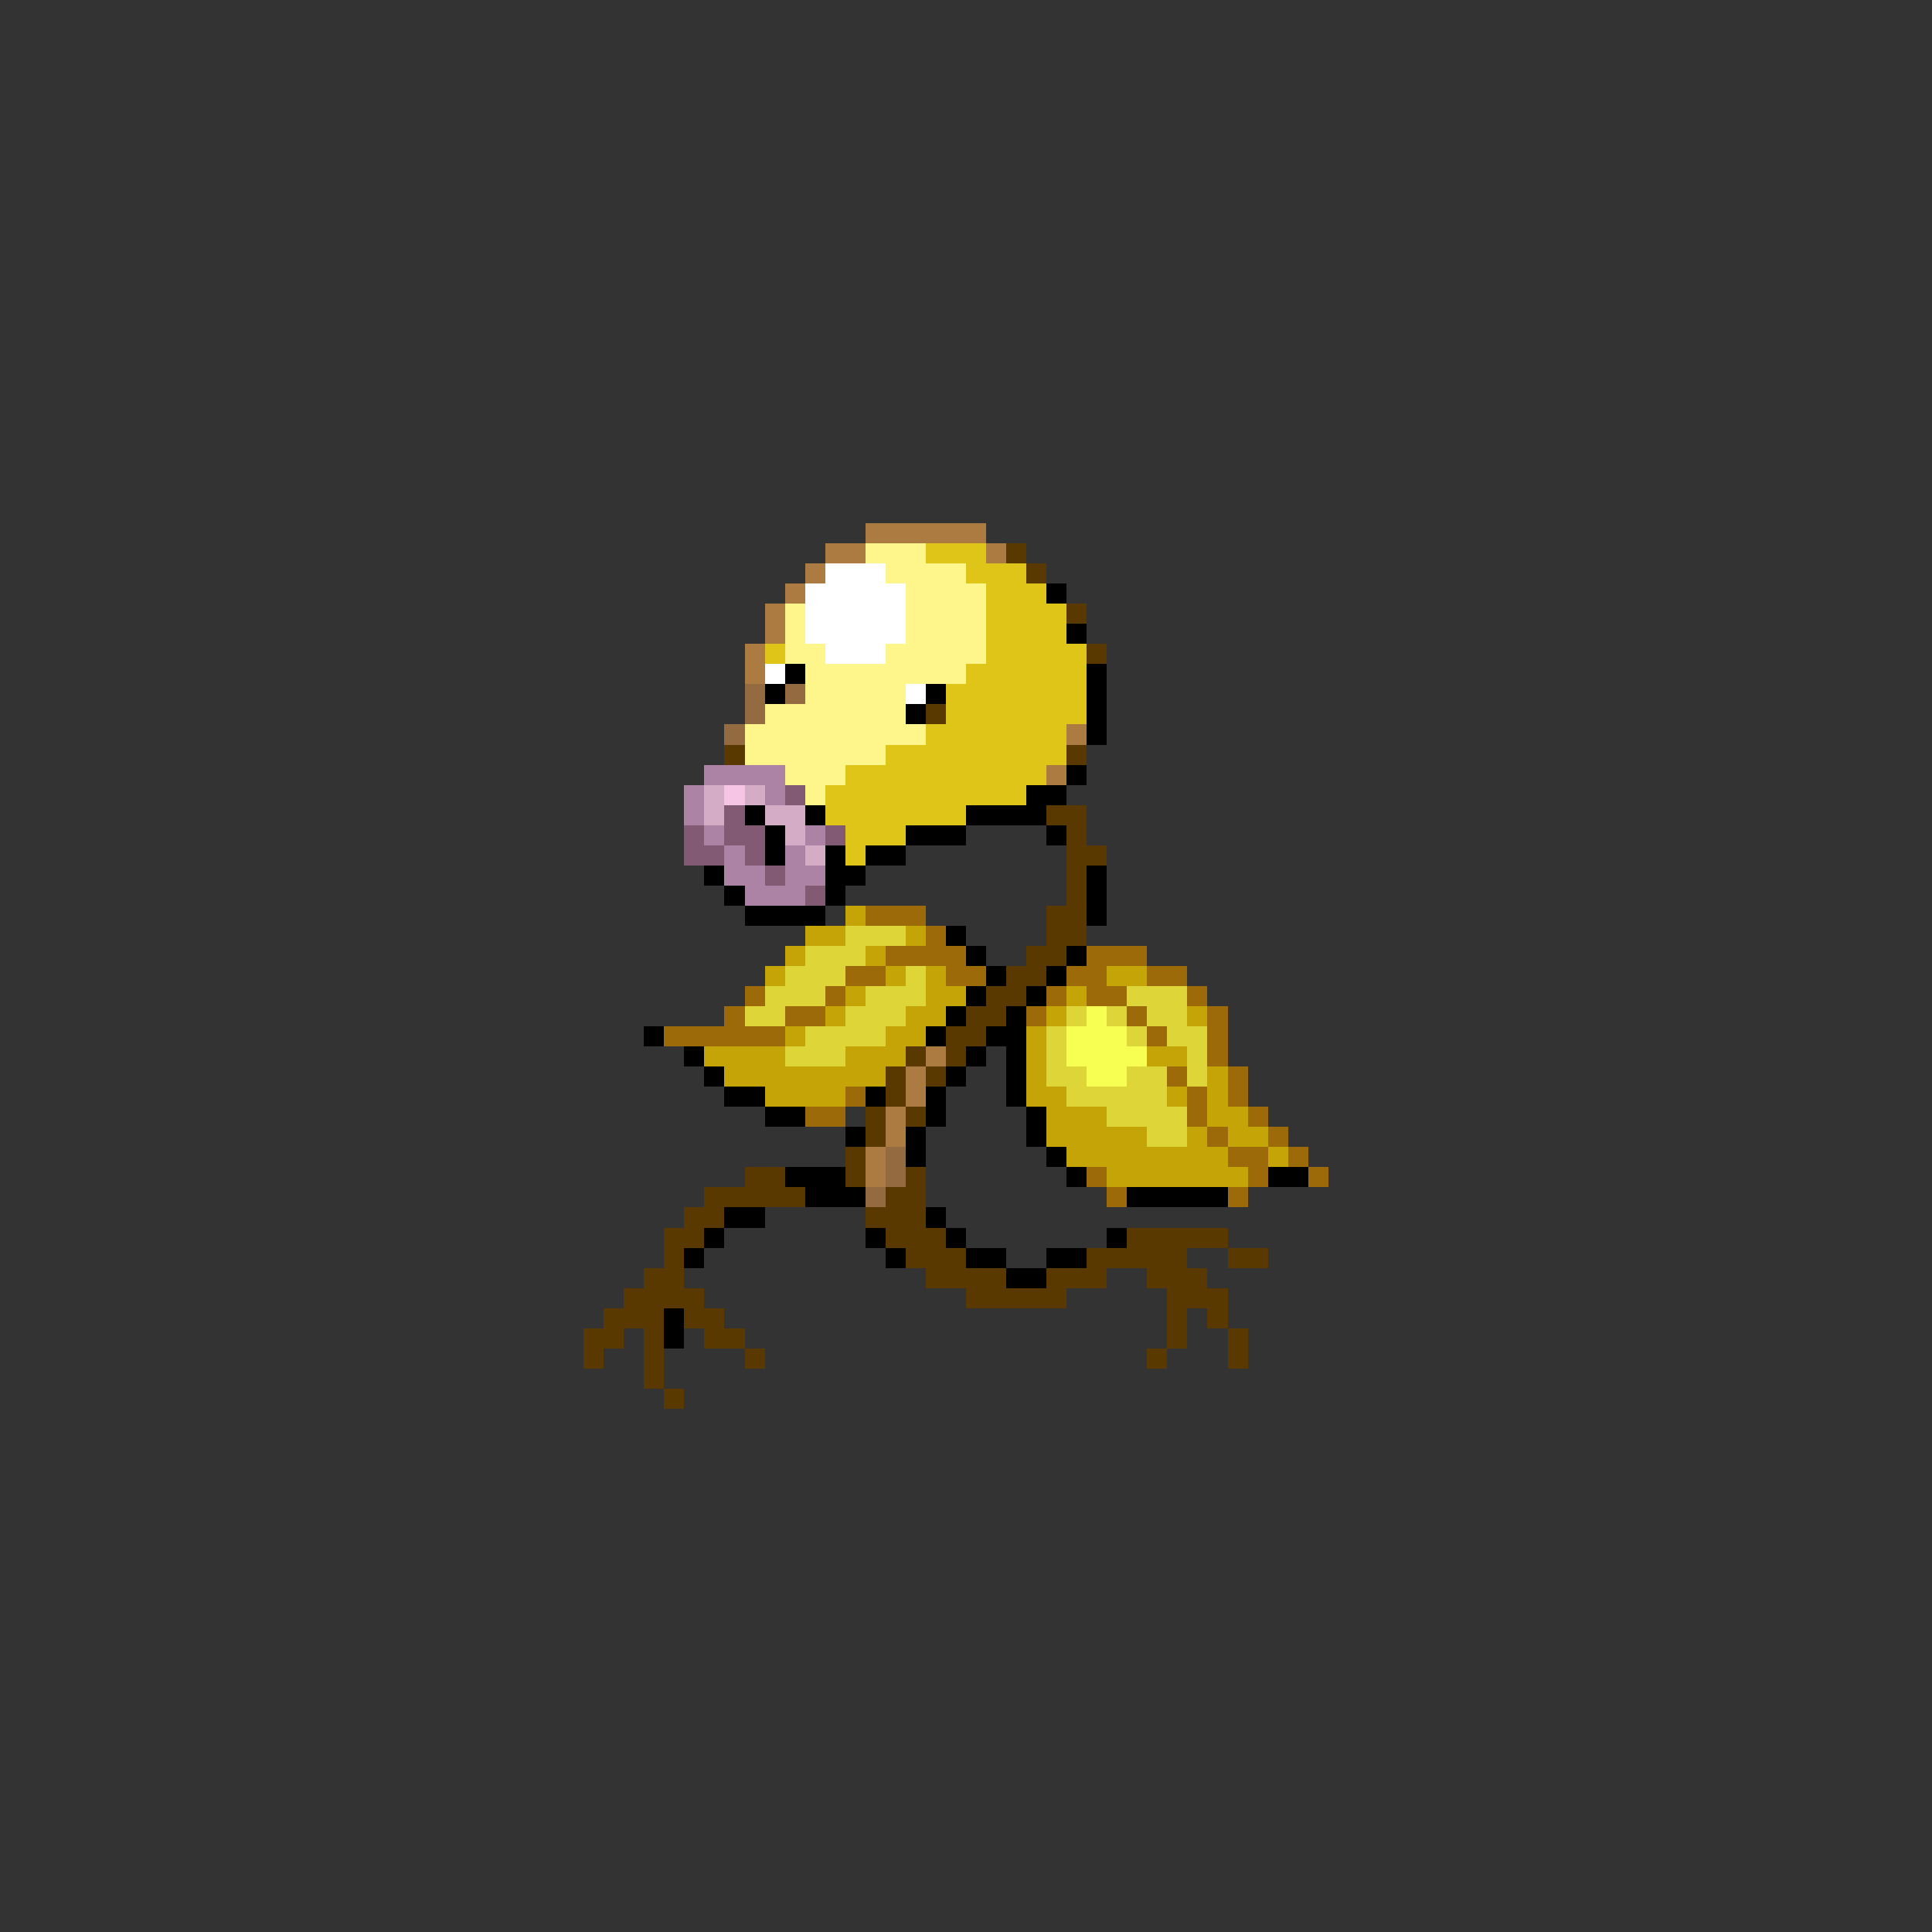 <svg xmlns="http://www.w3.org/2000/svg" viewBox="0 -0.5 96 96" shape-rendering="crispEdges">
<rect x="0" y="-0.5" width="96" height="96" fill="#333333" stroke="none"/>
<path stroke="#ac7b41" d="M43 26h6M41 27h2M49 27h1M40 28h1M39 29h1M38 30h1M38 31h1M37 32h1M37 33h1M53 36h1M52 38h1M46 52h1M45 53h1M45 54h1M44 55h1M44 56h1M43 57h1M43 58h1" />
<path stroke="#fff68b" d="M43 27h3M44 28h4M45 29h4M39 30h1M45 30h4M39 31h1M45 31h4M39 32h2M44 32h5M40 33h8M40 34h5M38 35h7M37 36h9M37 37h7M39 38h3M40 39h1" />
<path stroke="#dec518" d="M46 27h3M48 28h3M49 29h3M49 30h4M49 31h4M38 32h1M49 32h5M48 33h6M47 34h7M47 35h7M46 36h7M44 37h9M42 38h10M41 39h10M41 40h7M42 41h3M42 42h1" />
<path stroke="#5a3900" d="M50 27h1M51 28h1M53 30h1M54 32h1M46 35h1M36 37h1M53 37h1M52 40h2M53 41h1M53 42h2M53 43h1M53 44h1M52 45h2M52 46h2M51 47h2M50 48h2M49 49h2M48 50h2M47 51h2M45 52h1M47 52h1M44 53h1M46 53h1M44 54h1M43 55h1M45 55h1M43 56h1M42 57h1M37 58h2M42 58h1M45 58h1M35 59h5M44 59h2M34 60h2M43 60h3M33 61h2M44 61h3M56 61h5M33 62h1M45 62h3M54 62h5M61 62h2M32 63h2M46 63h4M52 63h3M57 63h3M31 64h4M48 64h5M58 64h3M30 65h3M34 65h2M58 65h1M60 65h1M29 66h2M32 66h1M35 66h2M58 66h1M61 66h1M29 67h1M32 67h1M37 67h1M57 67h1M61 67h1M32 68h1M33 69h1" />
<path stroke="#ffffff" d="M41 28h3M40 29h5M40 30h5M40 31h5M41 32h3M38 33h1M45 34h1" />
<path stroke="#000000" d="M52 29h1M53 31h1M39 33h1M54 33h1M38 34h1M46 34h1M54 34h1M45 35h1M54 35h1M54 36h1M53 38h1M51 39h2M37 40h1M40 40h1M48 40h4M38 41h1M45 41h3M52 41h1M38 42h1M41 42h1M43 42h2M35 43h1M41 43h2M54 43h1M36 44h1M41 44h1M54 44h1M37 45h4M54 45h1M47 46h1M48 47h1M53 47h1M49 48h1M52 48h1M48 49h1M51 49h1M47 50h1M50 50h1M32 51h1M46 51h1M49 51h2M34 52h1M48 52h1M50 52h1M35 53h1M47 53h1M50 53h1M36 54h2M43 54h1M46 54h1M50 54h1M38 55h2M46 55h1M51 55h1M42 56h1M45 56h1M51 56h1M45 57h1M52 57h1M39 58h3M53 58h1M63 58h2M40 59h3M56 59h5M36 60h2M46 60h1M35 61h1M43 61h1M47 61h1M55 61h1M34 62h1M44 62h1M48 62h2M52 62h2M50 63h2M33 65h1M33 66h1" />
<path stroke="#946a41" d="M37 34h1M39 34h1M37 35h1M36 36h1M44 57h1M44 58h1M43 59h1" />
<path stroke="#ac83a4" d="M35 38h4M34 39h1M38 39h1M34 40h1M35 41h1M40 41h1M36 42h1M39 42h1M36 43h2M39 43h2M37 44h3" />
<path stroke="#d5acc5" d="M35 39h1M37 39h1M35 40h1M38 40h2M39 41h1M40 42h1" />
<path stroke="#f6c5e6" d="M36 39h1" />
<path stroke="#835a73" d="M39 39h1M36 40h1M34 41h1M36 41h2M41 41h1M34 42h2M37 42h1M38 43h1M40 44h1" />
<path stroke="#c5a408" d="M42 45h1M40 46h2M45 46h1M39 47h1M43 47h1M38 48h1M44 48h1M46 48h1M55 48h2M42 49h1M46 49h2M53 49h1M41 50h1M45 50h2M52 50h1M59 50h1M39 51h1M44 51h2M51 51h1M35 52h4M42 52h3M51 52h1M57 52h2M36 53h8M51 53h1M60 53h1M38 54h4M51 54h2M58 54h1M60 54h1M52 55h3M60 55h2M52 56h5M59 56h1M61 56h2M53 57h8M63 57h1M55 58h7" />
<path stroke="#9c6a08" d="M43 45h3M46 46h1M44 47h4M54 47h3M42 48h2M47 48h2M53 48h2M57 48h2M37 49h1M41 49h1M52 49h1M54 49h2M59 49h1M36 50h1M39 50h2M51 50h1M56 50h1M60 50h1M33 51h6M57 51h1M60 51h1M60 52h1M58 53h1M61 53h1M42 54h1M59 54h1M61 54h1M40 55h2M59 55h1M62 55h1M60 56h1M63 56h1M61 57h2M64 57h1M54 58h1M62 58h1M65 58h1M55 59h1M61 59h1" />
<path stroke="#ded539" d="M42 46h3M40 47h3M39 48h3M45 48h1M38 49h3M43 49h3M56 49h3M37 50h2M42 50h3M53 50h1M55 50h1M57 50h2M40 51h4M52 51h1M56 51h1M58 51h2M39 52h3M52 52h1M59 52h1M52 53h2M56 53h2M59 53h1M53 54h5M55 55h4M57 56h2" />
<path stroke="#f6ff52" d="M54 50h1M53 51h3M53 52h4M54 53h2" />
</svg>